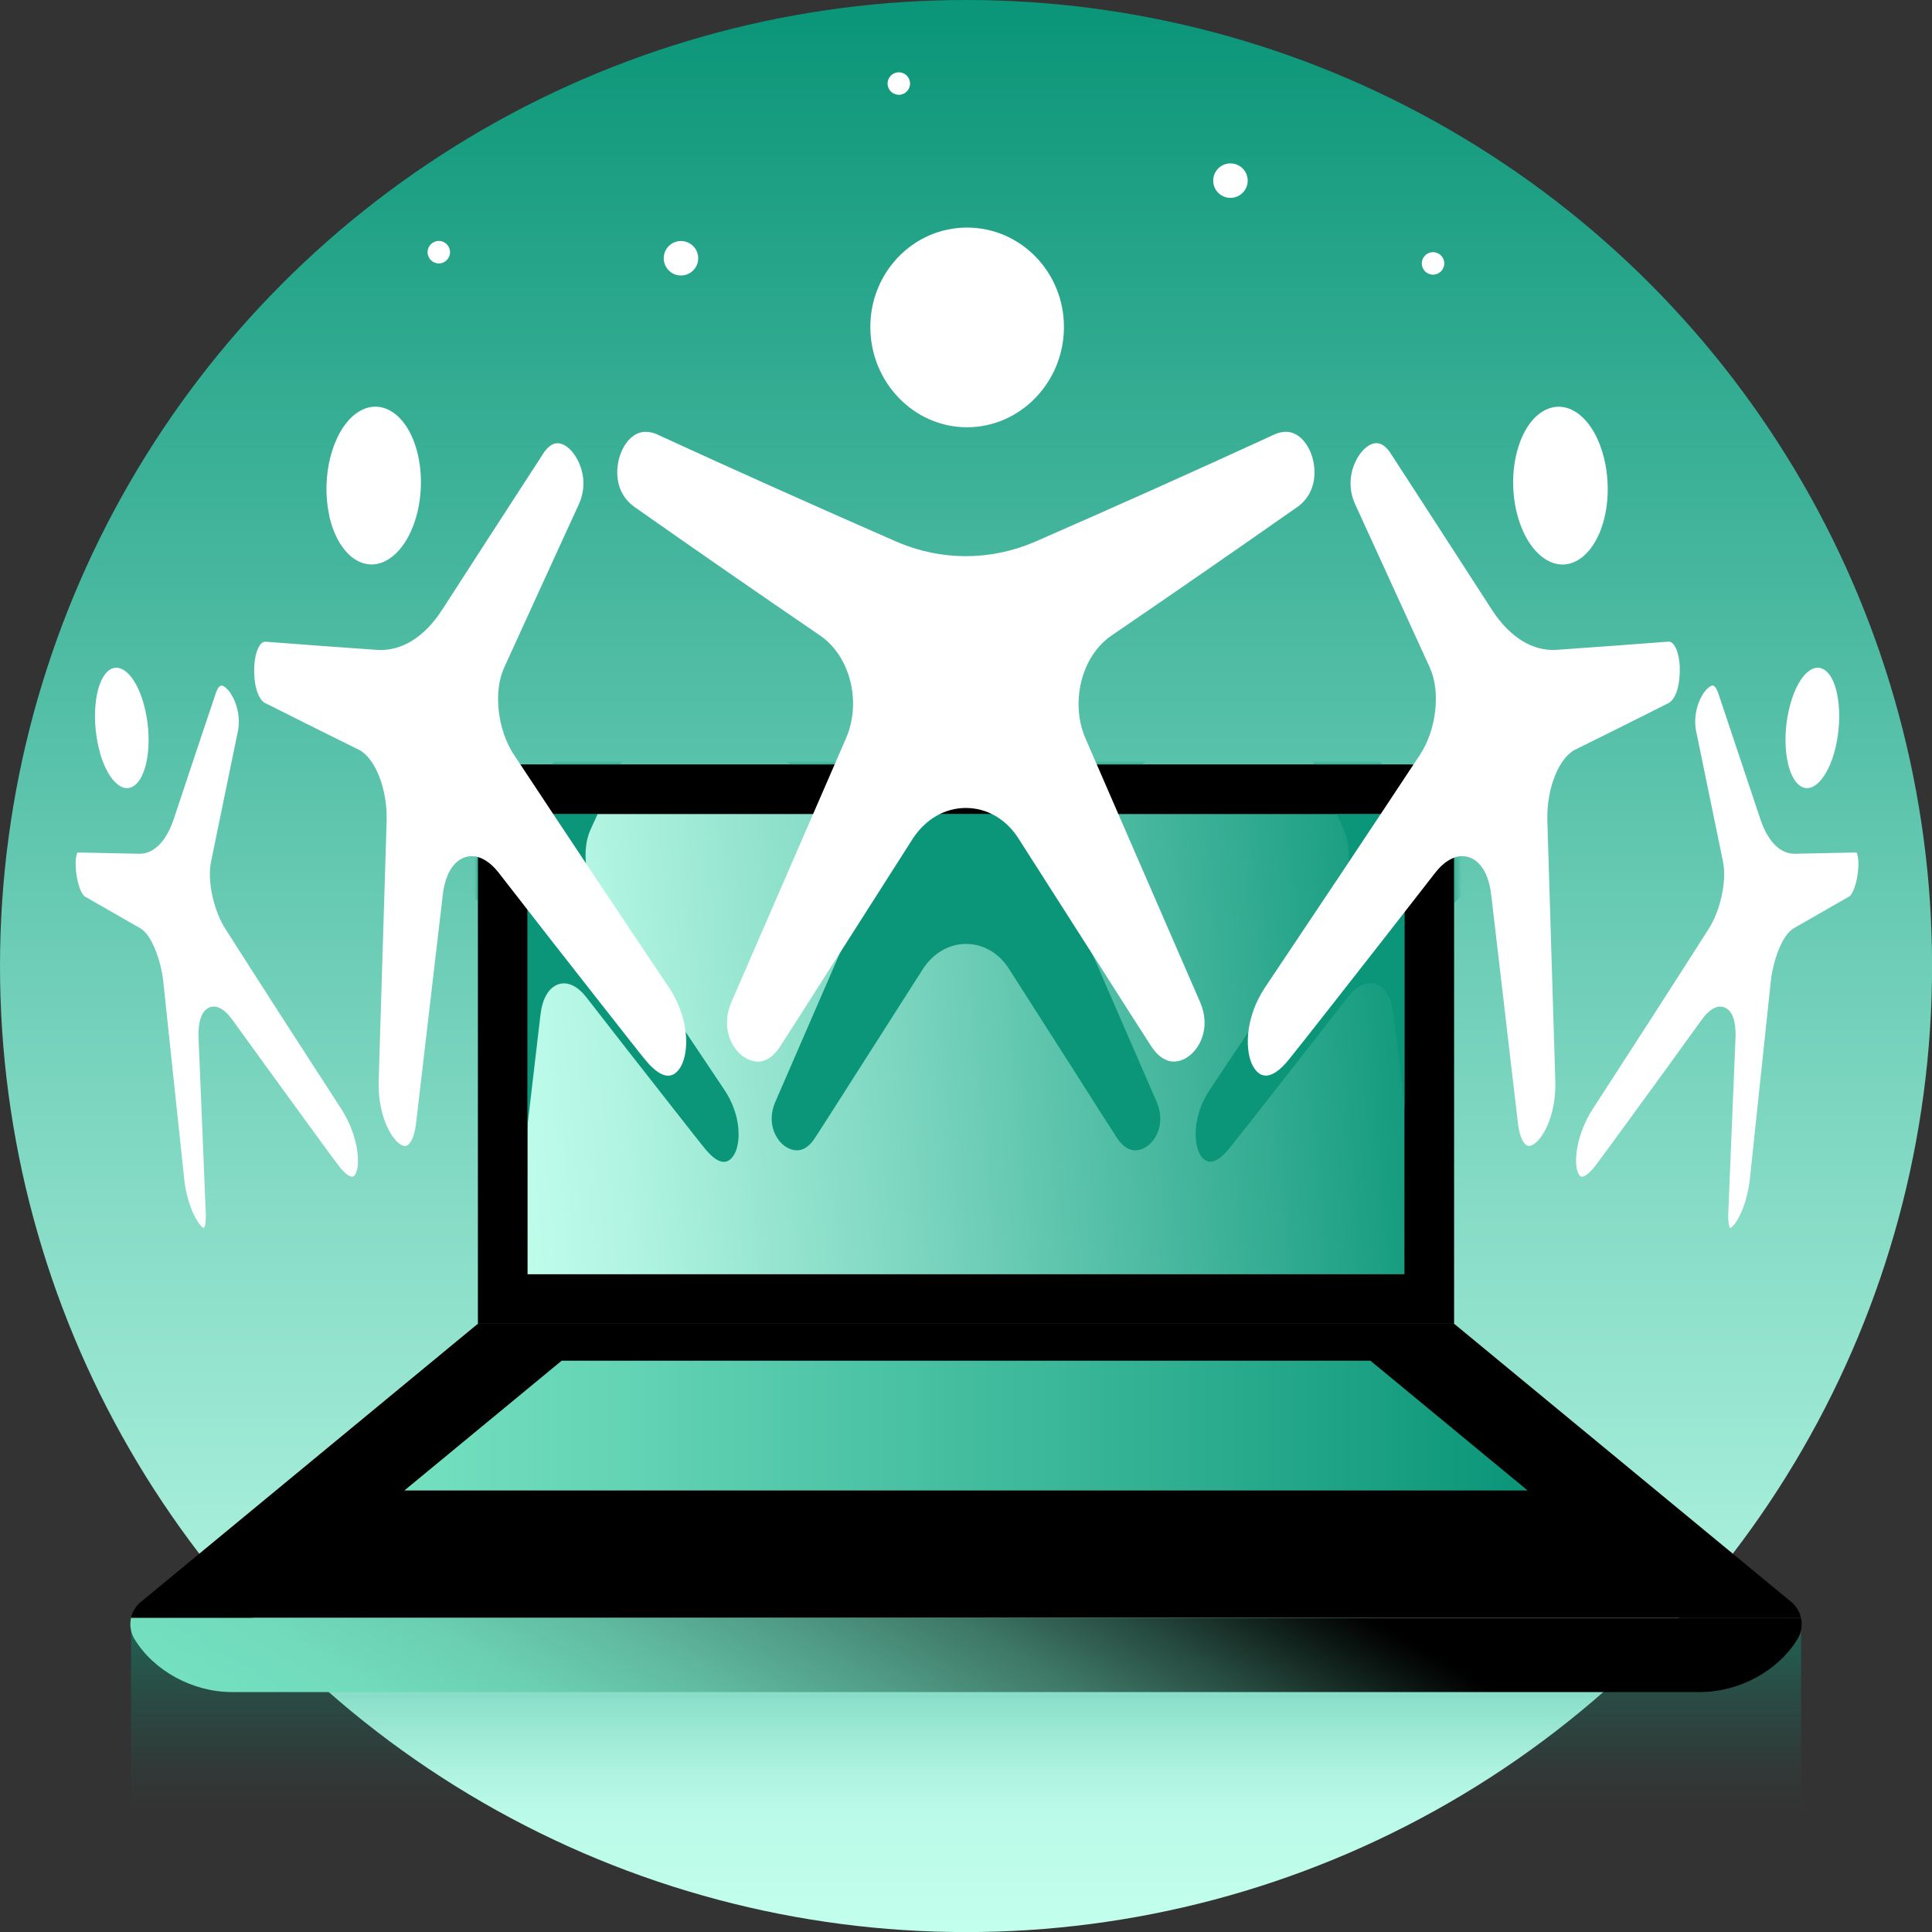 <?xml version="1.0" encoding="UTF-8"?>
<svg xmlns="http://www.w3.org/2000/svg" xmlns:xlink="http://www.w3.org/1999/xlink" viewBox="0 0 254.35 254.35">
  <rect x="0" y="0" width="254.35" height="254.35" fill="#333333" stroke="none"/>
  <defs>
    <style>
      .cls-1 {
        fill: url(#linear-gradient-3);
        mix-blend-mode: multiply;
      }

      .cls-2 {
        fill: url(#linear-gradient-2);
      }

      .cls-3 {
        fill: #fff;
      }

      .cls-4 {
        fill: url(#linear-gradient-6);
      }

      .cls-5 {
        isolation: isolate;
      }

      .cls-6 {
        fill: url(#linear-gradient-5);
      }

      .cls-7 {
        fill: #0c9679;
        mix-blend-mode: darken;
      }

      .cls-8 {
        mask: url(#mask);
      }

      .cls-9 {
        fill: url(#linear-gradient);
      }

      .cls-10 {
        fill: url(#linear-gradient-4);
      }
    </style>
    <linearGradient id="linear-gradient" x1="127.18" y1="254.35" x2="127.18" y2="0" gradientUnits="userSpaceOnUse">
      <stop offset="0" stop-color="#c3ffed"/>
      <stop offset=".14" stop-color="#b0f4e1"/>
      <stop offset=".41" stop-color="#80d8c2"/>
      <stop offset=".8" stop-color="#33ac92"/>
      <stop offset=".99" stop-color="#0c9679"/>
    </linearGradient>
    <linearGradient id="linear-gradient-2" x1="63.75" y1="143.12" x2="190.4" y2="132.04" gradientUnits="userSpaceOnUse">
      <stop offset="0" stop-color="#c3ffed"/>
      <stop offset=".14" stop-color="#b0f4e1"/>
      <stop offset=".41" stop-color="#80d8c2"/>
      <stop offset=".8" stop-color="#33ac92"/>
      <stop offset=".99" stop-color="#0c9679"/>
    </linearGradient>
    <linearGradient id="linear-gradient-3" x1="127.18" y1="242.79" x2="127.18" y2="212.99" gradientUnits="userSpaceOnUse">
      <stop offset=".15" stop-color="#0c9679" stop-opacity="0"/>
      <stop offset=".33" stop-color="#0c9679" stop-opacity=".06"/>
      <stop offset=".62" stop-color="#0c9679" stop-opacity=".22"/>
      <stop offset=".98" stop-color="#0c9679" stop-opacity=".48"/>
      <stop offset="1" stop-color="#0c9679" stop-opacity=".5"/>
    </linearGradient>
    <linearGradient id="linear-gradient-4" x1="17.25" y1="193.62" x2="237.11" y2="193.62" gradientUnits="userSpaceOnUse">
      <stop offset="0" stop-color="#000"/>
      <stop offset=".85" stop-color="#000"/>
    </linearGradient>
    <linearGradient id="linear-gradient-5" x1="98.2" y1="264.18" x2="155.09" y2="165.64" gradientUnits="userSpaceOnUse">
      <stop offset="0" stop-color="#74e0c0"/>
      <stop offset=".1" stop-color="#71dbbc"/>
      <stop offset=".2" stop-color="#6bcfb1"/>
      <stop offset=".3" stop-color="#60ba9f"/>
      <stop offset=".4" stop-color="#519d87"/>
      <stop offset=".51" stop-color="#3e7866"/>
      <stop offset=".61" stop-color="#264a3f"/>
      <stop offset=".71" stop-color="#0a1411"/>
      <stop offset=".75" stop-color="#000"/>
    </linearGradient>
    <linearGradient id="linear-gradient-6" x1="53.24" y1="187.68" x2="201.11" y2="187.68" gradientUnits="userSpaceOnUse">
      <stop offset="0" stop-color="#74e0c0"/>
      <stop offset=".22" stop-color="#61d2b3"/>
      <stop offset=".67" stop-color="#31b092"/>
      <stop offset=".99" stop-color="#0c9679"/>
    </linearGradient>
    <mask id="mask" x="62.94" y="100.66" width="128.47" height="73.59" maskUnits="userSpaceOnUse">
      <path class="cls-3" d="M191.41,174.25H62.94v-63.59c0-5.52,4.48-10,10-10h108.47c5.52,0,10,4.48,10,10v63.59Z"/>
    </mask>
  </defs>
  <g class="cls-5">
    <g id="Layer_2" data-name="Layer 2">
      <g id="Layer_1-2" data-name="Layer 1">
        <g>
          <circle class="cls-9" cx="127.18" cy="127.18" r="127.18"/>
          <g>
            <g>
              <path class="cls-2" d="M66.19,171.01V106.56c0-1.46,1.19-2.66,2.66-2.66h116.67c1.46,0,2.66,1.19,2.66,2.66v64.44H66.19Z"/>
              <path d="M184.92,107.15v60.61H69.43v-60.61h115.49m.59-6.49H68.84c-3.26,0-5.9,2.64-5.9,5.9v67.69H191.41V106.56c0-3.26-2.64-5.9-5.9-5.9h0Z"/>
            </g>
            <rect class="cls-1" x="17.25" y="212.99" width="219.86" height="29.8"/>
            <path class="cls-10" d="M237.11,212.99H17.25c.18-.8,.61-1.54,1.28-2.09h.01s44.4-36.65,44.4-36.65H191.41l44.4,36.64h.01c.67,.56,1.1,1.31,1.28,2.1Z"/>
            <path class="cls-6" d="M236.63,215.81c-1.29,2.1-3.21,3.83-5.45,5.05-2.24,1.21-4.8,1.9-7.36,1.9H30.53c-5.13,0-10.23-2.75-12.81-6.95-.38-.62-.56-1.31-.56-1.99,0-.28,.03-.55,.09-.82H237.11c.2,.94,.06,1.95-.48,2.82Z"/>
            <polygon class="cls-4" points="201.11 196.22 53.24 196.22 73.94 179.14 180.42 179.14 201.11 196.22"/>
            <g class="cls-8">
              <path class="cls-7" d="M162.75,92c-6.66,4.67-13.31,9.27-19.97,13.81-3.21,2.2-4.45,7.14-2.77,11.03,4.1,9.43,8.2,18.85,12.3,28.3,1.02,2.45,.16,4.61-1.16,5.66-.62,.5-1.34,.72-1.99,.62-.76-.11-1.48-.66-2.09-1.58-.18-.25-4.16-6.5-6.29-9.85-2.65-4.14-5.29-8.29-7.94-12.43-1.33-2.09-3.39-3.29-5.65-3.29-2.24,0-4.31,1.19-5.68,3.29-3.75,5.88-7.5,11.75-11.25,17.63-1.89,2.95-2.89,4.53-3.01,4.69-.61,.91-1.29,1.43-2.02,1.54-.93,.14-1.73-.39-2.03-.62-1.31-1.05-2.17-3.21-1.17-5.64,4.1-9.45,8.2-18.88,12.29-28.3,1.72-3.89,.49-8.84-2.75-11.06-6.64-4.54-13.29-9.14-19.93-13.81-2.05-1.5-2.06-4-1.44-5.67,.43-1.16,1.38-2.39,2.73-2.35,.36,0,.75,.1,1.09,.24,8.58,3.95,17.16,7.78,25.75,11.54,4.79,2.07,10.06,2.06,14.83,0,8.56-3.75,17.13-7.57,25.69-11.51,.73-.31,1.39-.35,1.99-.1,.8,.31,1.49,1.13,1.9,2.22,.6,1.67,.59,4.14-1.43,5.64Zm-35.44-29.9c-5.71,0-10.36,4.75-10.36,10.65,0,5.9,4.65,10.74,10.36,10.74,5.72,0,10.38-4.84,10.38-10.74,0-5.9-4.66-10.65-10.38-10.65Zm76.36,47.18c-.05-1.63-.57-2.85-1.2-2.83-3.99,.31-7.98,.6-11.97,.88-2.6,.18-5.04-1.36-6.93-4.26-3.65-5.66-7.31-11.3-10.96-16.94-.2-.29-.45-.54-.68-.7-1.06-.73-2.07,.38-2.36,.73-.93,1.15-1.67,3.27-.7,5.48,2.68,5.85,5.36,11.71,8.04,17.59,1.18,2.59,.7,6.7-1.07,9.35-5.55,8.4-11.1,16.72-16.64,24.99-1.97,3.01-2.11,6.26-1.41,8.01,.19,.46,.63,1.25,1.39,1.35,.74,.1,1.63-.48,2.6-1.67,.19-.21,2.65-3.34,5.03-6.37,3.57-4.54,7.13-9.11,10.7-13.7,.89-1.13,1.88-1.74,2.83-1.75,.34,0,.67,.06,.99,.2,1.16,.51,1.92,1.92,2.16,3.96,.48,4.1,.96,8.2,1.44,12.3,.69,5.89,1.39,11.95,1.44,12.25,.25,1.92,.84,2.25,1.02,2.31,.38,.13,.84-.27,1.02-.45,1.02-1.01,2.03-3.38,1.96-6.4-.28-9.33-.57-18.66-.85-27.99-.09-3.38,1.22-6.71,2.98-7.59,3.34-1.65,6.67-3.31,10-4.99,.89-.5,1.24-2.25,1.2-3.77Zm-10.76-27.14c-2.5-1.99-5.51-.35-6.66,3.86-1.19,4.39,.13,9.68,2.9,11.56,2.68,1.81,5.56-.36,6.49-4.63,.89-4.11-.31-8.87-2.74-10.79Zm29.68,46.92c-2.2,.05-4.39,.1-6.59,.14-1.57,.02-2.88-1.29-3.69-3.68-1.52-4.56-3.04-9.11-4.56-13.64-.08-.21-.19-.41-.29-.54-.14-.16-.26-.16-.29-.16-.21,.01-.52,.25-.8,.6-.71,.92-1.28,2.58-.96,4.24,.96,4.67,1.93,9.35,2.89,14.04,.42,2.04-.27,5.21-1.55,7.21-4.14,6.49-8.28,12.92-12.42,19.3-1.52,2.38-1.94,4.95-1.7,6.32,.1,.5,.3,.85,.5,.9,.09,.02,.59,.05,1.59-1.28,.14-.17,2.02-2.73,3.67-5.01,2.55-3.5,5.11-7.02,7.66-10.55,.78-1.06,1.45-1.36,1.94-1.36,.33,0,.58,.12,.72,.22,.86,.58,.98,2.06,.93,3.19-.13,3.14-.26,6.28-.39,9.42-.26,6.02-.39,9.15-.39,9.33-.04,1.13,.14,1.49,.21,1.57,.05-.02,.18-.09,.36-.3,.68-.78,1.47-2.59,1.73-4.87,.75-7.06,1.5-14.13,2.25-21.22,.25-2.26,1.22-5.01,2.45-5.72,1.98-1.13,3.96-2.27,5.95-3.41,.41-.27,.81-1.41,.95-2.72,.12-1.18-.05-1.87-.17-2Zm-2.86-18.99c-1.18-1.69-3-.63-4.05,2.52-1.1,3.29-.87,7.41,.49,8.99,1.3,1.51,3.1,.02,4.02-3.16,.88-3.05,.68-6.72-.46-8.35Zm-167.59,2.99c3.33,1.68,6.67,3.35,10,4.99,1.77,.88,3.08,4.21,2.98,7.59-.28,9.33-.57,18.66-.85,27.99-.07,3.02,.93,5.39,1.96,6.4,.18,.17,.64,.58,1.02,.45,.17-.06,.76-.39,1.02-2.31,.04-.29,.75-6.36,1.44-12.25,.48-4.1,.96-8.2,1.44-12.3,.23-2.04,1-3.44,2.16-3.96,.32-.14,.65-.21,.99-.2,.95,.02,1.94,.63,2.83,1.75,3.57,4.59,7.13,9.16,10.7,13.7,2.38,3.04,4.84,6.17,5.03,6.37,.97,1.19,1.86,1.77,2.6,1.67,.75-.1,1.2-.89,1.39-1.35,.71-1.75,.56-5-1.41-8.01-5.55-8.27-11.1-16.59-16.64-24.99-1.77-2.65-2.24-6.77-1.07-9.35,2.68-5.88,5.36-11.74,8.04-17.59,.97-2.21,.23-4.33-.7-5.48-.29-.36-1.3-1.46-2.36-.73-.24,.16-.48,.41-.68,.7-3.65,5.63-7.31,11.27-10.96,16.94-1.89,2.9-4.33,4.44-6.93,4.26-3.99-.28-7.98-.57-11.97-.88-.63-.02-1.15,1.2-1.2,2.83-.05,1.52,.3,3.28,1.2,3.77Zm6.83-20.13c.93,4.27,3.82,6.44,6.49,4.63,2.77-1.88,4.1-7.17,2.9-11.56-1.15-4.21-4.15-5.85-6.66-3.86-2.43,1.93-3.63,6.69-2.74,10.79Zm-27.11,38.12c.14,1.31,.54,2.45,.95,2.72,1.98,1.14,3.96,2.28,5.95,3.41,1.22,.71,2.2,3.46,2.45,5.72,.75,7.08,1.5,14.16,2.25,21.22,.26,2.29,1.06,4.09,1.73,4.87,.19,.22,.32,.29,.36,.3,.06-.08,.24-.44,.21-1.57,0-.18-.13-3.32-.39-9.33-.13-3.14-.26-6.28-.39-9.42-.05-1.14,.07-2.61,.93-3.19,.14-.1,.39-.23,.72-.22,.49,0,1.16,.3,1.94,1.36,2.55,3.54,5.11,7.05,7.66,10.55,1.66,2.28,3.54,4.84,3.67,5.01,1,1.34,1.5,1.3,1.59,1.28,.21-.05,.4-.4,.5-.9,.24-1.38-.18-3.94-1.7-6.32-4.14-6.38-8.28-12.81-12.42-19.3-1.29-2-1.97-5.17-1.55-7.21,.96-4.69,1.93-9.37,2.89-14.04,.32-1.66-.25-3.32-.96-4.24-.27-.35-.59-.59-.8-.6-.03,0-.15,0-.29,.16-.11,.13-.21,.32-.29,.54-1.52,4.53-3.04,9.08-4.56,13.64-.81,2.39-2.12,3.7-3.69,3.68-2.2-.04-4.39-.09-6.59-.14-.12,.13-.29,.81-.17,2Zm2.57-12.64c.92,3.18,2.71,4.67,4.02,3.16,1.36-1.58,1.58-5.7,.49-8.99-1.05-3.15-2.87-4.2-4.05-2.52-1.14,1.62-1.34,5.3-.46,8.35Z"/>
            </g>
            <path d="M184.92,107.15v60.61H69.43v-60.61h115.49m.59-6.49H68.84c-3.26,0-5.9,2.64-5.9,5.9v67.69H191.41V106.56c0-3.26-2.64-5.9-5.9-5.9h0Z"/>
          </g>
          <path class="cls-3" d="M170.86,66.7c-8.18,5.74-16.36,11.39-24.54,16.98-3.94,2.7-5.47,8.77-3.41,13.55,5.04,11.58,10.08,23.17,15.12,34.78,1.26,3.01,.19,5.67-1.42,6.96-.77,.61-1.64,.88-2.45,.76-.93-.14-1.82-.81-2.57-1.94-.22-.31-5.11-7.98-7.73-12.1-3.25-5.09-6.51-10.18-9.76-15.28-1.63-2.57-4.16-4.04-6.95-4.04-2.76,0-5.3,1.47-6.98,4.04-4.61,7.22-9.21,14.44-13.82,21.67-2.32,3.63-3.56,5.57-3.69,5.76-.75,1.11-1.59,1.75-2.48,1.89-1.14,.18-2.13-.47-2.5-.76-1.61-1.3-2.67-3.94-1.44-6.93,5.04-11.61,10.07-23.2,15.11-34.78,2.12-4.78,.6-10.86-3.38-13.59-8.17-5.58-16.33-11.23-24.5-16.97-2.52-1.85-2.53-4.91-1.77-6.96,.53-1.43,1.69-2.93,3.36-2.89,.44,.01,.92,.12,1.34,.29,10.55,4.85,21.09,9.56,31.64,14.18,5.88,2.54,12.36,2.53,18.23,0,10.52-4.6,21.05-9.31,31.57-14.15,.89-.38,1.71-.43,2.45-.13,.98,.38,1.83,1.38,2.34,2.73,.74,2.05,.73,5.09-1.76,6.93ZM127.31,29.96c-7.02,0-12.73,5.83-12.73,13.09,0,7.25,5.71,13.2,12.73,13.2,7.03,0,12.76-5.95,12.76-13.2,0-7.25-5.72-13.09-12.76-13.09Zm93.84,57.98c-.06-2-.7-3.5-1.48-3.47-4.9,.38-9.81,.74-14.72,1.08-3.19,.22-6.19-1.67-8.52-5.24-4.49-6.96-8.98-13.89-13.47-20.81-.25-.35-.55-.66-.84-.86-1.3-.89-2.55,.46-2.9,.9-1.14,1.41-2.05,4.02-.86,6.74,3.29,7.19,6.59,14.39,9.88,21.61,1.45,3.18,.86,8.23-1.31,11.49-6.82,10.33-13.64,20.55-20.45,30.71-2.42,3.7-2.6,7.69-1.73,9.84,.24,.56,.78,1.54,1.7,1.66,.9,.12,2.01-.59,3.19-2.05,.23-.26,3.26-4.1,6.18-7.83,4.38-5.58,8.76-11.19,13.15-16.84,1.09-1.39,2.31-2.13,3.48-2.16,.42,0,.83,.08,1.22,.25,1.42,.63,2.37,2.36,2.65,4.86,.59,5.03,1.18,10.07,1.77,15.12,.85,7.23,1.71,14.69,1.76,15.05,.31,2.36,1.04,2.77,1.25,2.84,.47,.16,1.03-.33,1.26-.55,1.26-1.24,2.49-4.16,2.4-7.87-.35-11.47-.7-22.94-1.05-34.4-.12-4.15,1.5-8.24,3.67-9.32,4.1-2.02,8.2-4.07,12.29-6.13,1.1-.61,1.53-2.77,1.47-4.64Zm-13.22-33.36c-3.08-2.44-6.77-.43-8.18,4.75-1.47,5.39,.16,11.89,3.57,14.2,3.29,2.23,6.84-.44,7.98-5.68,1.1-5.05-.38-10.89-3.36-13.26Zm36.47,57.65c-2.7,.06-5.4,.12-8.1,.17-1.93,.02-3.54-1.59-4.54-4.53-1.87-5.61-3.74-11.19-5.6-16.76-.1-.26-.23-.5-.36-.66-.18-.2-.32-.2-.36-.19-.26,.02-.64,.31-.98,.74-.87,1.13-1.57,3.17-1.17,5.21,1.18,5.74,2.37,11.49,3.55,17.25,.51,2.51-.33,6.4-1.91,8.86-5.09,7.98-10.18,15.88-15.27,23.72-1.87,2.93-2.39,6.08-2.09,7.77,.12,.61,.37,1.04,.62,1.1,.11,.02,.72,.06,1.95-1.58,.17-.21,2.48-3.36,4.52-6.16,3.14-4.3,6.28-8.62,9.41-12.97,.96-1.31,1.78-1.67,2.38-1.68,.41,0,.71,.15,.89,.27,1.06,.71,1.2,2.53,1.14,3.92-.16,3.86-.32,7.72-.48,11.57-.31,7.39-.47,11.25-.47,11.47-.05,1.39,.18,1.83,.25,1.93,.06-.02,.22-.11,.45-.37,.83-.96,1.81-3.18,2.13-5.99,.92-8.68,1.84-17.37,2.76-26.07,.3-2.78,1.5-6.16,3.01-7.03,2.44-1.39,4.87-2.79,7.31-4.19,.51-.33,1-1.73,1.17-3.34,.15-1.46-.06-2.29-.21-2.45Zm-3.51-23.34c-1.45-2.07-3.69-.78-4.97,3.09-1.35,4.05-1.07,9.11,.6,11.05,1.6,1.86,3.81,.02,4.94-3.88,1.08-3.75,.84-8.26-.56-10.26Zm-205.95,3.68c4.1,2.07,8.2,4.11,12.29,6.13,2.17,1.08,3.78,5.17,3.67,9.32-.35,11.46-.7,22.93-1.05,34.4-.09,3.71,1.15,6.62,2.4,7.87,.22,.21,.78,.71,1.26,.55,.21-.07,.94-.48,1.25-2.84,.05-.36,.92-7.82,1.76-15.05,.59-5.04,1.18-10.08,1.77-15.12,.29-2.51,1.23-4.23,2.65-4.86,.39-.18,.8-.26,1.22-.25,1.17,.02,2.39,.77,3.48,2.16,4.38,5.65,8.76,11.26,13.15,16.84,2.92,3.73,5.95,7.58,6.18,7.83,1.19,1.46,2.29,2.17,3.19,2.05,.93-.12,1.47-1.1,1.7-1.66,.87-2.15,.69-6.15-1.73-9.84-6.82-10.16-13.63-20.39-20.45-30.71-2.18-3.26-2.76-8.32-1.31-11.49,3.29-7.22,6.58-14.42,9.88-21.61,1.19-2.72,.28-5.33-.86-6.74-.35-.44-1.6-1.79-2.9-.9-.29,.2-.59,.51-.84,.86-4.49,6.92-8.98,13.85-13.47,20.81-2.32,3.57-5.33,5.45-8.52,5.24-4.91-.34-9.81-.7-14.72-1.08-.78-.03-1.41,1.47-1.48,3.47-.06,1.87,.37,4.03,1.47,4.64Zm8.39-24.73c1.14,5.25,4.69,7.91,7.98,5.68,3.4-2.31,5.03-8.81,3.57-14.2-1.41-5.17-5.1-7.19-8.18-4.75-2.98,2.37-4.46,8.22-3.36,13.26ZM10.01,114.69c.17,1.61,.66,3.01,1.17,3.34,2.44,1.41,4.87,2.8,7.31,4.19,1.5,.87,2.71,4.25,3.01,7.03,.92,8.71,1.84,17.4,2.76,26.07,.32,2.81,1.3,5.03,2.13,5.99,.23,.27,.39,.35,.45,.37,.08-.1,.3-.54,.25-1.93,0-.22-.16-4.08-.47-11.47-.16-3.86-.32-7.71-.48-11.57-.06-1.4,.09-3.21,1.14-3.92,.18-.13,.48-.28,.89-.27,.6,.01,1.43,.37,2.38,1.68,3.14,4.35,6.28,8.67,9.41,12.97,2.04,2.8,4.34,5.95,4.52,6.16,1.23,1.64,1.84,1.6,1.95,1.58,.25-.06,.5-.49,.62-1.1,.3-1.69-.22-4.84-2.09-7.77-5.09-7.84-10.18-15.74-15.27-23.72-1.58-2.46-2.42-6.36-1.91-8.86,1.18-5.76,2.37-11.51,3.55-17.25,.39-2.04-.3-4.08-1.17-5.21-.34-.43-.72-.72-.98-.74-.04,0-.18,0-.36,.19-.13,.16-.26,.4-.36,.66-1.87,5.57-3.74,11.16-5.6,16.76-1,2.94-2.61,4.55-4.54,4.53-2.7-.05-5.4-.11-8.1-.17-.15,.16-.36,1-.21,2.45Zm3.16-15.54c1.13,3.9,3.33,5.74,4.94,3.88,1.67-1.94,1.94-7,.6-11.05-1.29-3.87-3.52-5.16-4.97-3.09-1.4,1.99-1.64,6.51-.56,10.26Z"/>
          <g>
            <circle class="cls-3" cx="89.65" cy="34" r="2.27"/>
            <circle class="cls-3" cx="57.77" cy="33.2" r="1.48"/>
            <circle class="cls-3" cx="188.66" cy="34.68" r="1.48"/>
            <circle class="cls-3" cx="118.33" cy="11" r="1.48"/>
            <circle class="cls-3" cx="161.99" cy="23.78" r="2.27"/>
          </g>
        </g>
      </g>
    </g>
  </g>
</svg>